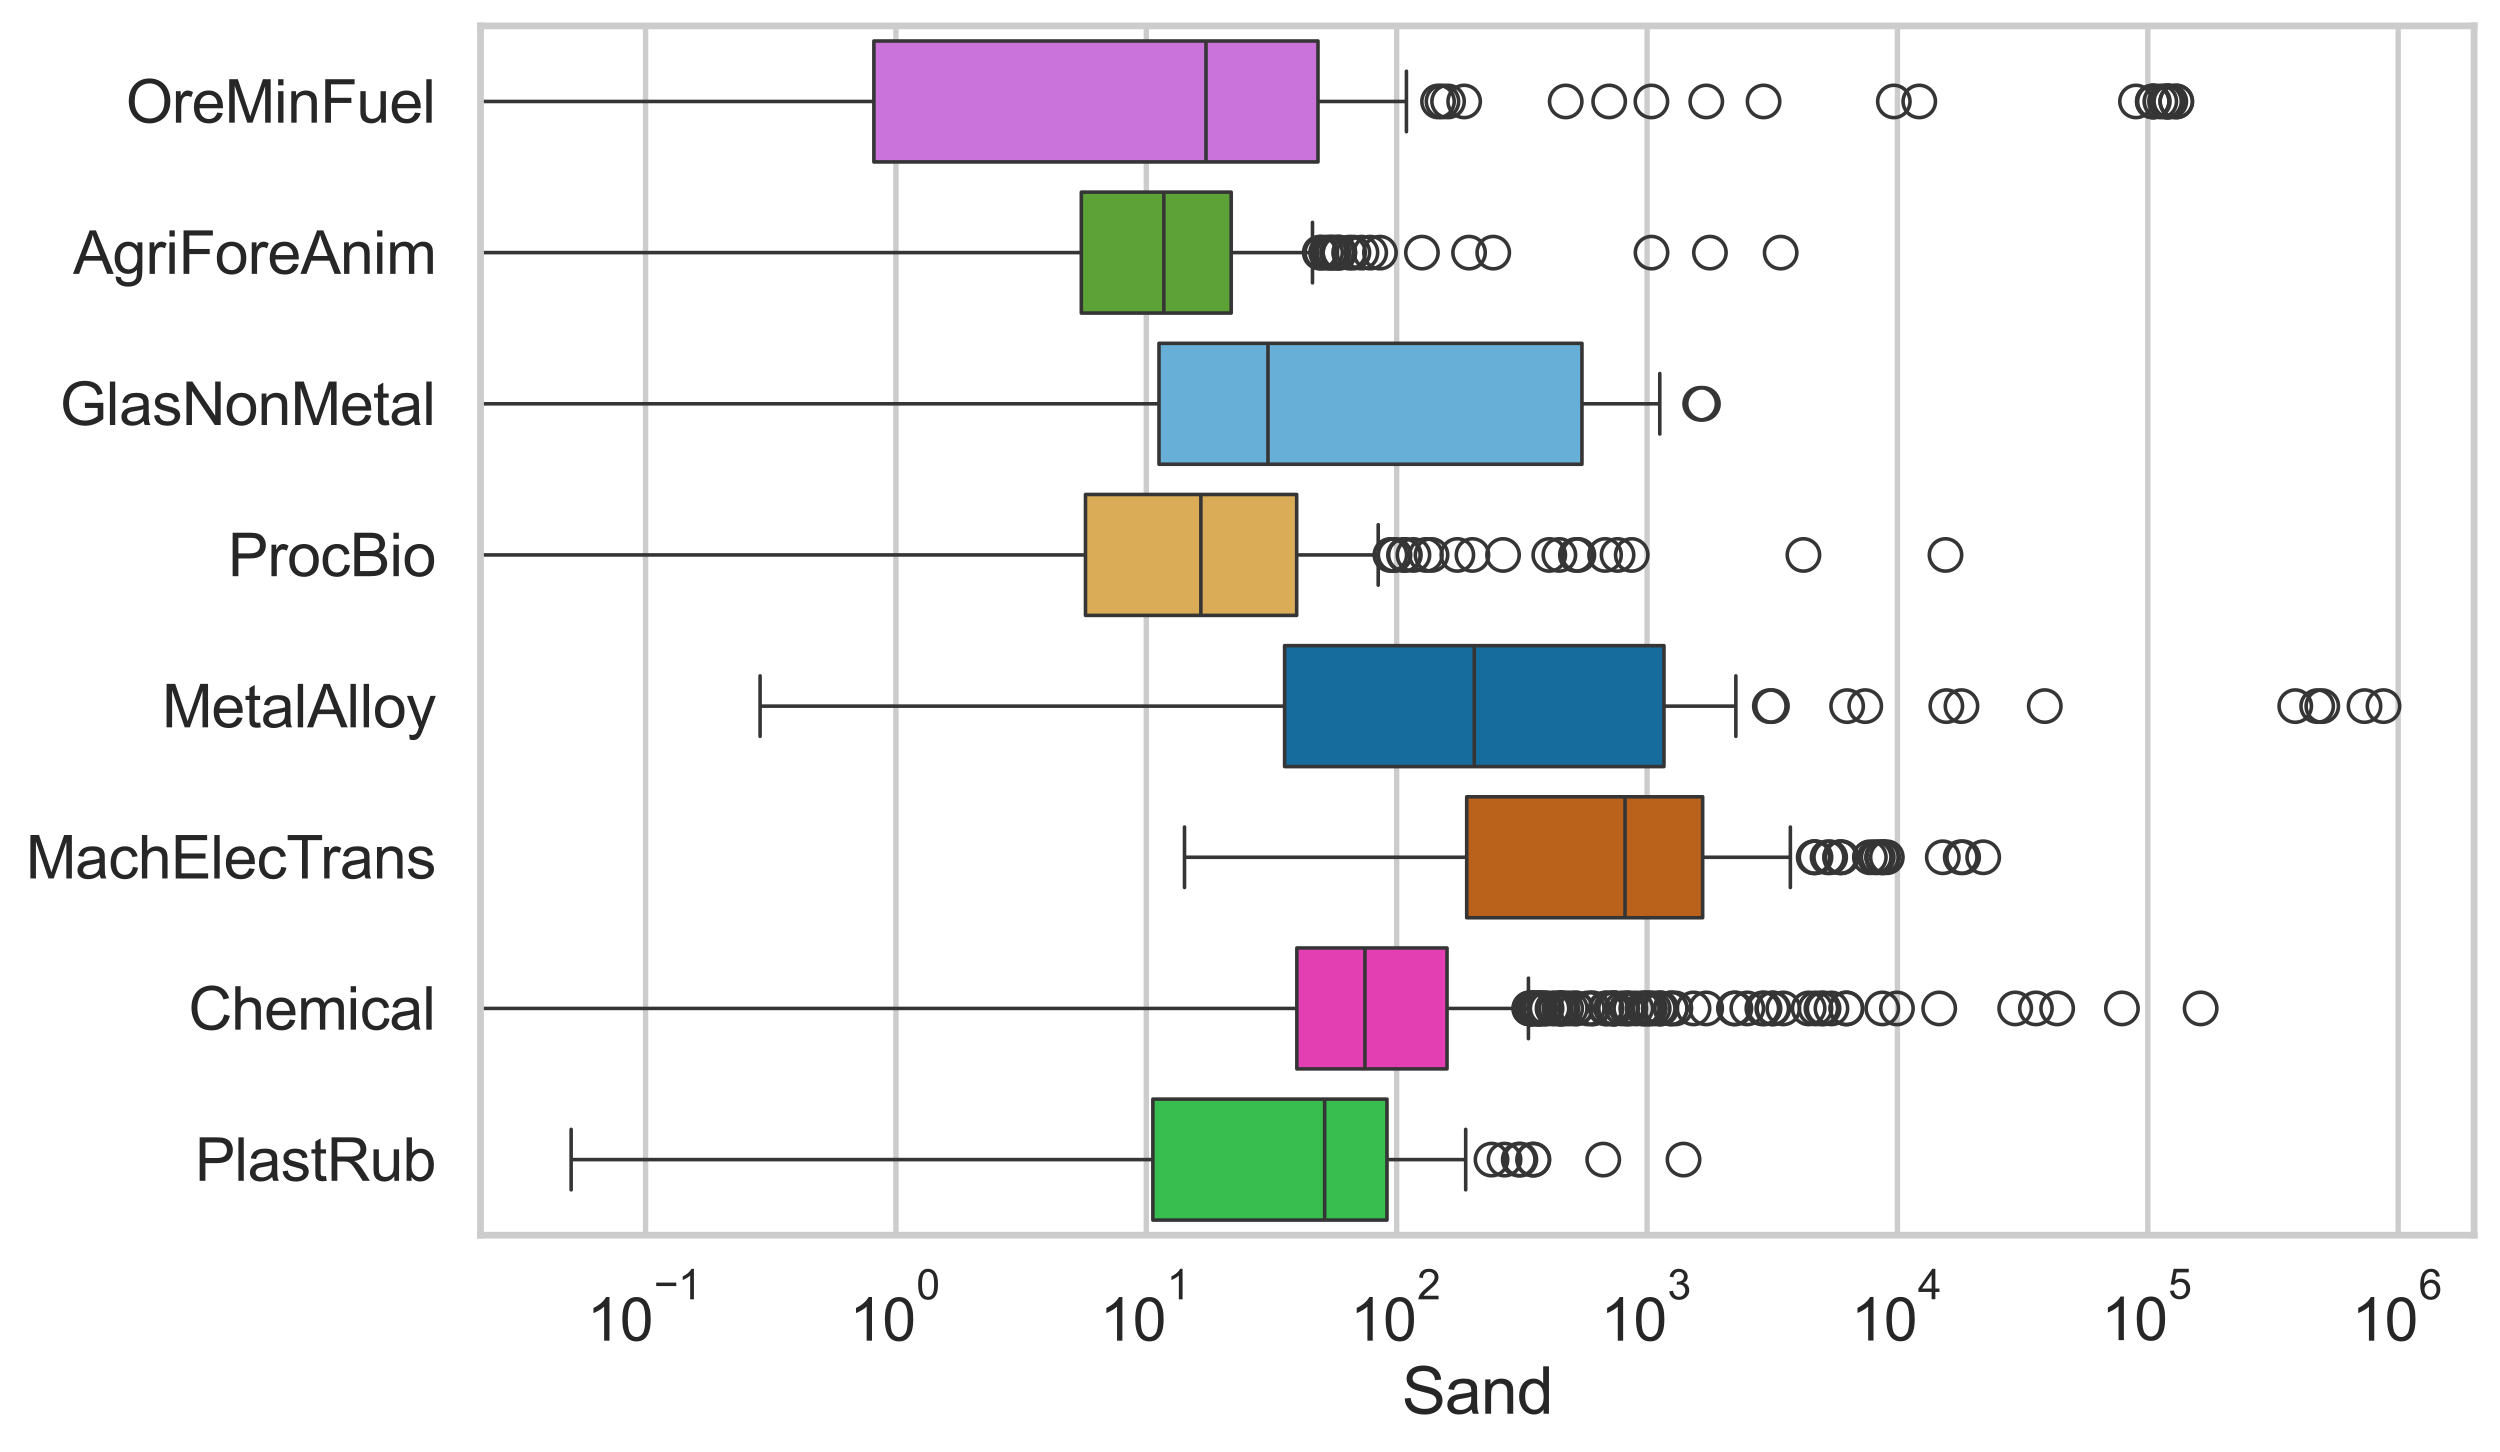 <?xml version="1.0" encoding="utf-8" standalone="no"?>
<!DOCTYPE svg PUBLIC "-//W3C//DTD SVG 1.1//EN"
  "http://www.w3.org/Graphics/SVG/1.1/DTD/svg11.dtd">
<svg xmlns:xlink="http://www.w3.org/1999/xlink" width="695.577pt" height="404.121pt" viewBox="0 0 695.577 404.121" xmlns="http://www.w3.org/2000/svg" version="1.1">
 <defs>
  <style type="text/css">*{stroke-linejoin: round; stroke-linecap: butt}</style>
 </defs>
 <g id="figure_1">
  <g id="patch_1">
   <path d="M 0 404.121 
L 695.577 404.121 
L 695.577 0 
L 0 0 
z
" style="fill: #ffffff"/>
  </g>
  <g id="axes_1">
   <g id="patch_2">
    <path d="M 133.697 343.665 
L 688.377 343.665 
L 688.377 7.2 
L 133.697 7.2 
z
" style="fill: #ffffff"/>
   </g>
   <g id="matplotlib.axis_1">
    <g id="xtick_1">
     <g id="line2d_1">
      <path d="M 179.613 343.665 
L 179.613 7.2 
" clip-path="url(#p3d307db843)" style="fill: none; stroke: #cccccc; stroke-width: 1.5; stroke-linecap: round"/>
     </g>
     <g id="text_1">
      <!-- $\mathdefault{10^{-1}}$ -->
      <g style="fill: #262626" transform="translate(163.278 373.18) scale(0.165 -0.165)">
       <defs>
        <path id="ArialMT-31" d="M 2384 0 
L 1822 0 
L 1822 3584 
Q 1619 3391 1289 3197 
Q 959 3003 697 2906 
L 697 3450 
Q 1169 3672 1522 3987 
Q 1875 4303 2022 4600 
L 2384 4600 
L 2384 0 
z
" transform="scale(0.016)"/>
        <path id="ArialMT-30" d="M 266 2259 
Q 266 3072 433 3567 
Q 600 4063 929 4331 
Q 1259 4600 1759 4600 
Q 2128 4600 2406 4451 
Q 2684 4303 2865 4023 
Q 3047 3744 3150 3342 
Q 3253 2941 3253 2259 
Q 3253 1453 3087 958 
Q 2922 463 2592 192 
Q 2263 -78 1759 -78 
Q 1097 -78 719 397 
Q 266 969 266 2259 
z
M 844 2259 
Q 844 1131 1108 757 
Q 1372 384 1759 384 
Q 2147 384 2411 759 
Q 2675 1134 2675 2259 
Q 2675 3391 2411 3762 
Q 2147 4134 1753 4134 
Q 1366 4134 1134 3806 
Q 844 3388 844 2259 
z
" transform="scale(0.016)"/>
        <path id="ArialMT-2212" d="M 3381 1997 
L 356 1997 
L 356 2522 
L 3381 2522 
L 3381 1997 
z
" transform="scale(0.016)"/>
       </defs>
       <use xlink:href="#ArialMT-31" transform="translate(0 0.994)"/>
       <use xlink:href="#ArialMT-30" transform="translate(55.615 0.994)"/>
       <use xlink:href="#ArialMT-2212" transform="translate(112.973 70.688) scale(0.7)"/>
       <use xlink:href="#ArialMT-31" transform="translate(153.852 70.688) scale(0.7)"/>
      </g>
     </g>
    </g>
    <g id="xtick_2">
     <g id="line2d_2">
      <path d="M 249.275 343.665 
L 249.275 7.2 
" clip-path="url(#p3d307db843)" style="fill: none; stroke: #cccccc; stroke-width: 1.5; stroke-linecap: round"/>
     </g>
     <g id="text_2">
      <!-- $\mathdefault{10^{0}}$ -->
      <g style="fill: #262626" transform="translate(236.323 373.18) scale(0.165 -0.165)">
       <use xlink:href="#ArialMT-31" transform="translate(0 0.994)"/>
       <use xlink:href="#ArialMT-30" transform="translate(55.615 0.994)"/>
       <use xlink:href="#ArialMT-30" transform="translate(112.973 70.688) scale(0.7)"/>
      </g>
     </g>
    </g>
    <g id="xtick_3">
     <g id="line2d_3">
      <path d="M 318.938 343.665 
L 318.938 7.2 
" clip-path="url(#p3d307db843)" style="fill: none; stroke: #cccccc; stroke-width: 1.5; stroke-linecap: round"/>
     </g>
     <g id="text_3">
      <!-- $\mathdefault{10^{1}}$ -->
      <g style="fill: #262626" transform="translate(305.985 373.18) scale(0.165 -0.165)">
       <use xlink:href="#ArialMT-31" transform="translate(0 0.994)"/>
       <use xlink:href="#ArialMT-30" transform="translate(55.615 0.994)"/>
       <use xlink:href="#ArialMT-31" transform="translate(112.973 70.688) scale(0.7)"/>
      </g>
     </g>
    </g>
    <g id="xtick_4">
     <g id="line2d_4">
      <path d="M 388.6 343.665 
L 388.6 7.2 
" clip-path="url(#p3d307db843)" style="fill: none; stroke: #cccccc; stroke-width: 1.5; stroke-linecap: round"/>
     </g>
     <g id="text_4">
      <!-- $\mathdefault{10^{2}}$ -->
      <g style="fill: #262626" transform="translate(375.648 373.18) scale(0.165 -0.165)">
       <defs>
        <path id="ArialMT-32" d="M 3222 541 
L 3222 0 
L 194 0 
Q 188 203 259 391 
Q 375 700 629 1000 
Q 884 1300 1366 1694 
Q 2113 2306 2375 2664 
Q 2638 3022 2638 3341 
Q 2638 3675 2398 3904 
Q 2159 4134 1775 4134 
Q 1369 4134 1125 3890 
Q 881 3647 878 3216 
L 300 3275 
Q 359 3922 746 4261 
Q 1134 4600 1788 4600 
Q 2447 4600 2831 4234 
Q 3216 3869 3216 3328 
Q 3216 3053 3103 2787 
Q 2991 2522 2730 2228 
Q 2469 1934 1863 1422 
Q 1356 997 1212 845 
Q 1069 694 975 541 
L 3222 541 
z
" transform="scale(0.016)"/>
       </defs>
       <use xlink:href="#ArialMT-31" transform="translate(0 0.994)"/>
       <use xlink:href="#ArialMT-30" transform="translate(55.615 0.994)"/>
       <use xlink:href="#ArialMT-32" transform="translate(112.973 70.688) scale(0.7)"/>
      </g>
     </g>
    </g>
    <g id="xtick_5">
     <g id="line2d_5">
      <path d="M 458.263 343.665 
L 458.263 7.2 
" clip-path="url(#p3d307db843)" style="fill: none; stroke: #cccccc; stroke-width: 1.5; stroke-linecap: round"/>
     </g>
     <g id="text_5">
      <!-- $\mathdefault{10^{3}}$ -->
      <g style="fill: #262626" transform="translate(445.31 373.18) scale(0.165 -0.165)">
       <defs>
        <path id="ArialMT-33" d="M 269 1209 
L 831 1284 
Q 928 806 1161 595 
Q 1394 384 1728 384 
Q 2125 384 2398 659 
Q 2672 934 2672 1341 
Q 2672 1728 2419 1979 
Q 2166 2231 1775 2231 
Q 1616 2231 1378 2169 
L 1441 2663 
Q 1497 2656 1531 2656 
Q 1891 2656 2178 2843 
Q 2466 3031 2466 3422 
Q 2466 3731 2256 3934 
Q 2047 4138 1716 4138 
Q 1388 4138 1169 3931 
Q 950 3725 888 3313 
L 325 3413 
Q 428 3978 793 4289 
Q 1159 4600 1703 4600 
Q 2078 4600 2393 4439 
Q 2709 4278 2876 4000 
Q 3044 3722 3044 3409 
Q 3044 3113 2884 2869 
Q 2725 2625 2413 2481 
Q 2819 2388 3044 2092 
Q 3269 1797 3269 1353 
Q 3269 753 2831 336 
Q 2394 -81 1725 -81 
Q 1122 -81 723 278 
Q 325 638 269 1209 
z
" transform="scale(0.016)"/>
       </defs>
       <use xlink:href="#ArialMT-31" transform="translate(0 0.994)"/>
       <use xlink:href="#ArialMT-30" transform="translate(55.615 0.994)"/>
       <use xlink:href="#ArialMT-33" transform="translate(112.973 70.688) scale(0.7)"/>
      </g>
     </g>
    </g>
    <g id="xtick_6">
     <g id="line2d_6">
      <path d="M 527.925 343.665 
L 527.925 7.2 
" clip-path="url(#p3d307db843)" style="fill: none; stroke: #cccccc; stroke-width: 1.5; stroke-linecap: round"/>
     </g>
     <g id="text_6">
      <!-- $\mathdefault{10^{4}}$ -->
      <g style="fill: #262626" transform="translate(514.972 373.015) scale(0.165 -0.165)">
       <defs>
        <path id="ArialMT-34" d="M 2069 0 
L 2069 1097 
L 81 1097 
L 81 1613 
L 2172 4581 
L 2631 4581 
L 2631 1613 
L 3250 1613 
L 3250 1097 
L 2631 1097 
L 2631 0 
L 2069 0 
z
M 2069 1613 
L 2069 3678 
L 634 1613 
L 2069 1613 
z
" transform="scale(0.016)"/>
       </defs>
       <use xlink:href="#ArialMT-31" transform="translate(0 0.202)"/>
       <use xlink:href="#ArialMT-30" transform="translate(55.615 0.202)"/>
       <use xlink:href="#ArialMT-34" transform="translate(112.973 69.895) scale(0.7)"/>
      </g>
     </g>
    </g>
    <g id="xtick_7">
     <g id="line2d_7">
      <path d="M 597.587 343.665 
L 597.587 7.2 
" clip-path="url(#p3d307db843)" style="fill: none; stroke: #cccccc; stroke-width: 1.5; stroke-linecap: round"/>
     </g>
     <g id="text_7">
      <!-- $\mathdefault{10^{5}}$ -->
      <g style="fill: #262626" transform="translate(584.635 373.015) scale(0.165 -0.165)">
       <defs>
        <path id="ArialMT-35" d="M 266 1200 
L 856 1250 
Q 922 819 1161 601 
Q 1400 384 1738 384 
Q 2144 384 2425 690 
Q 2706 997 2706 1503 
Q 2706 1984 2436 2262 
Q 2166 2541 1728 2541 
Q 1456 2541 1237 2417 
Q 1019 2294 894 2097 
L 366 2166 
L 809 4519 
L 3088 4519 
L 3088 3981 
L 1259 3981 
L 1013 2750 
Q 1425 3038 1878 3038 
Q 2478 3038 2890 2622 
Q 3303 2206 3303 1553 
Q 3303 931 2941 478 
Q 2500 -78 1738 -78 
Q 1113 -78 717 272 
Q 322 622 266 1200 
z
" transform="scale(0.016)"/>
       </defs>
       <use xlink:href="#ArialMT-31" transform="translate(0 0.88)"/>
       <use xlink:href="#ArialMT-30" transform="translate(55.615 0.88)"/>
       <use xlink:href="#ArialMT-35" transform="translate(112.973 70.573) scale(0.7)"/>
      </g>
     </g>
    </g>
    <g id="xtick_8">
     <g id="line2d_8">
      <path d="M 667.25 343.665 
L 667.25 7.2 
" clip-path="url(#p3d307db843)" style="fill: none; stroke: #cccccc; stroke-width: 1.5; stroke-linecap: round"/>
     </g>
     <g id="text_8">
      <!-- $\mathdefault{10^{6}}$ -->
      <g style="fill: #262626" transform="translate(654.297 373.18) scale(0.165 -0.165)">
       <defs>
        <path id="ArialMT-36" d="M 3184 3459 
L 2625 3416 
Q 2550 3747 2413 3897 
Q 2184 4138 1850 4138 
Q 1581 4138 1378 3988 
Q 1113 3794 959 3422 
Q 806 3050 800 2363 
Q 1003 2672 1297 2822 
Q 1591 2972 1913 2972 
Q 2475 2972 2870 2558 
Q 3266 2144 3266 1488 
Q 3266 1056 3080 686 
Q 2894 316 2569 119 
Q 2244 -78 1831 -78 
Q 1128 -78 684 439 
Q 241 956 241 2144 
Q 241 3472 731 4075 
Q 1159 4600 1884 4600 
Q 2425 4600 2770 4297 
Q 3116 3994 3184 3459 
z
M 888 1484 
Q 888 1194 1011 928 
Q 1134 663 1356 523 
Q 1578 384 1822 384 
Q 2178 384 2434 671 
Q 2691 959 2691 1453 
Q 2691 1928 2437 2201 
Q 2184 2475 1800 2475 
Q 1419 2475 1153 2201 
Q 888 1928 888 1484 
z
" transform="scale(0.016)"/>
       </defs>
       <use xlink:href="#ArialMT-31" transform="translate(0 0.994)"/>
       <use xlink:href="#ArialMT-30" transform="translate(55.615 0.994)"/>
       <use xlink:href="#ArialMT-36" transform="translate(112.973 70.688) scale(0.7)"/>
      </g>
     </g>
    </g>
    <g id="xtick_9"/>
    <g id="xtick_10"/>
    <g id="xtick_11"/>
    <g id="xtick_12"/>
    <g id="xtick_13"/>
    <g id="xtick_14"/>
    <g id="xtick_15"/>
    <g id="xtick_16"/>
    <g id="xtick_17"/>
    <g id="xtick_18"/>
    <g id="xtick_19"/>
    <g id="xtick_20"/>
    <g id="xtick_21"/>
    <g id="xtick_22"/>
    <g id="xtick_23"/>
    <g id="xtick_24"/>
    <g id="xtick_25"/>
    <g id="xtick_26"/>
    <g id="xtick_27"/>
    <g id="xtick_28"/>
    <g id="xtick_29"/>
    <g id="xtick_30"/>
    <g id="xtick_31"/>
    <g id="xtick_32"/>
    <g id="xtick_33"/>
    <g id="xtick_34"/>
    <g id="xtick_35"/>
    <g id="xtick_36"/>
    <g id="xtick_37"/>
    <g id="xtick_38"/>
    <g id="xtick_39"/>
    <g id="xtick_40"/>
    <g id="xtick_41"/>
    <g id="xtick_42"/>
    <g id="xtick_43"/>
    <g id="xtick_44"/>
    <g id="xtick_45"/>
    <g id="xtick_46"/>
    <g id="xtick_47"/>
    <g id="xtick_48"/>
    <g id="xtick_49"/>
    <g id="xtick_50"/>
    <g id="xtick_51"/>
    <g id="xtick_52"/>
    <g id="xtick_53"/>
    <g id="xtick_54"/>
    <g id="xtick_55"/>
    <g id="xtick_56"/>
    <g id="xtick_57"/>
    <g id="xtick_58"/>
    <g id="xtick_59"/>
    <g id="xtick_60"/>
    <g id="xtick_61"/>
    <g id="xtick_62"/>
    <g id="xtick_63"/>
    <g id="xtick_64"/>
    <g id="xtick_65"/>
    <g id="xtick_66"/>
    <g id="xtick_67"/>
    <g id="xtick_68"/>
    <g id="xtick_69"/>
    <g id="xtick_70"/>
    <g id="xtick_71"/>
    <g id="xtick_72"/>
    <g id="text_9">
     <!-- Sand -->
     <g style="fill: #262626" transform="translate(390.019 393.344) scale(0.18 -0.18)">
      <defs>
       <path id="ArialMT-53" d="M 288 1472 
L 859 1522 
Q 900 1178 1048 958 
Q 1197 738 1509 602 
Q 1822 466 2213 466 
Q 2559 466 2825 569 
Q 3091 672 3220 851 
Q 3350 1031 3350 1244 
Q 3350 1459 3225 1620 
Q 3100 1781 2813 1891 
Q 2628 1963 1997 2114 
Q 1366 2266 1113 2400 
Q 784 2572 623 2826 
Q 463 3081 463 3397 
Q 463 3744 659 4045 
Q 856 4347 1234 4503 
Q 1613 4659 2075 4659 
Q 2584 4659 2973 4495 
Q 3363 4331 3572 4012 
Q 3781 3694 3797 3291 
L 3216 3247 
Q 3169 3681 2898 3903 
Q 2628 4125 2100 4125 
Q 1550 4125 1298 3923 
Q 1047 3722 1047 3438 
Q 1047 3191 1225 3031 
Q 1400 2872 2139 2705 
Q 2878 2538 3153 2413 
Q 3553 2228 3743 1945 
Q 3934 1663 3934 1294 
Q 3934 928 3725 604 
Q 3516 281 3123 101 
Q 2731 -78 2241 -78 
Q 1619 -78 1198 103 
Q 778 284 539 648 
Q 300 1013 288 1472 
z
" transform="scale(0.016)"/>
       <path id="ArialMT-61" d="M 2588 409 
Q 2275 144 1986 34 
Q 1697 -75 1366 -75 
Q 819 -75 525 192 
Q 231 459 231 875 
Q 231 1119 342 1320 
Q 453 1522 633 1644 
Q 813 1766 1038 1828 
Q 1203 1872 1538 1913 
Q 2219 1994 2541 2106 
Q 2544 2222 2544 2253 
Q 2544 2597 2384 2738 
Q 2169 2928 1744 2928 
Q 1347 2928 1158 2789 
Q 969 2650 878 2297 
L 328 2372 
Q 403 2725 575 2942 
Q 747 3159 1072 3276 
Q 1397 3394 1825 3394 
Q 2250 3394 2515 3294 
Q 2781 3194 2906 3042 
Q 3031 2891 3081 2659 
Q 3109 2516 3109 2141 
L 3109 1391 
Q 3109 606 3145 398 
Q 3181 191 3288 0 
L 2700 0 
Q 2613 175 2588 409 
z
M 2541 1666 
Q 2234 1541 1622 1453 
Q 1275 1403 1131 1340 
Q 988 1278 909 1158 
Q 831 1038 831 891 
Q 831 666 1001 516 
Q 1172 366 1500 366 
Q 1825 366 2078 508 
Q 2331 650 2450 897 
Q 2541 1088 2541 1459 
L 2541 1666 
z
" transform="scale(0.016)"/>
       <path id="ArialMT-6e" d="M 422 0 
L 422 3319 
L 928 3319 
L 928 2847 
Q 1294 3394 1984 3394 
Q 2284 3394 2536 3286 
Q 2788 3178 2913 3003 
Q 3038 2828 3088 2588 
Q 3119 2431 3119 2041 
L 3119 0 
L 2556 0 
L 2556 2019 
Q 2556 2363 2490 2533 
Q 2425 2703 2258 2804 
Q 2091 2906 1866 2906 
Q 1506 2906 1245 2678 
Q 984 2450 984 1813 
L 984 0 
L 422 0 
z
" transform="scale(0.016)"/>
       <path id="ArialMT-64" d="M 2575 0 
L 2575 419 
Q 2259 -75 1647 -75 
Q 1250 -75 917 144 
Q 584 363 401 755 
Q 219 1147 219 1656 
Q 219 2153 384 2558 
Q 550 2963 881 3178 
Q 1213 3394 1622 3394 
Q 1922 3394 2156 3267 
Q 2391 3141 2538 2938 
L 2538 4581 
L 3097 4581 
L 3097 0 
L 2575 0 
z
M 797 1656 
Q 797 1019 1065 703 
Q 1334 388 1700 388 
Q 2069 388 2326 689 
Q 2584 991 2584 1609 
Q 2584 2291 2321 2609 
Q 2059 2928 1675 2928 
Q 1300 2928 1048 2622 
Q 797 2316 797 1656 
z
" transform="scale(0.016)"/>
      </defs>
      <use xlink:href="#ArialMT-53"/>
      <use xlink:href="#ArialMT-61" transform="translate(66.699 0)"/>
      <use xlink:href="#ArialMT-6e" transform="translate(122.314 0)"/>
      <use xlink:href="#ArialMT-64" transform="translate(177.93 0)"/>
     </g>
    </g>
   </g>
   <g id="matplotlib.axis_2">
    <g id="ytick_1">
     <g id="text_10">
      <!-- OreMinFuel -->
      <g style="fill: #262626" transform="translate(35.013 34.134) scale(0.165 -0.165)">
       <defs>
        <path id="ArialMT-4f" d="M 309 2231 
Q 309 3372 921 4017 
Q 1534 4663 2503 4663 
Q 3138 4663 3647 4359 
Q 4156 4056 4423 3514 
Q 4691 2972 4691 2284 
Q 4691 1588 4409 1038 
Q 4128 488 3612 205 
Q 3097 -78 2500 -78 
Q 1853 -78 1343 234 
Q 834 547 571 1087 
Q 309 1628 309 2231 
z
M 934 2222 
Q 934 1394 1379 917 
Q 1825 441 2497 441 
Q 3181 441 3623 922 
Q 4066 1403 4066 2288 
Q 4066 2847 3877 3264 
Q 3688 3681 3323 3911 
Q 2959 4141 2506 4141 
Q 1863 4141 1398 3698 
Q 934 3256 934 2222 
z
" transform="scale(0.016)"/>
        <path id="ArialMT-72" d="M 416 0 
L 416 3319 
L 922 3319 
L 922 2816 
Q 1116 3169 1280 3281 
Q 1444 3394 1641 3394 
Q 1925 3394 2219 3213 
L 2025 2691 
Q 1819 2813 1613 2813 
Q 1428 2813 1281 2702 
Q 1134 2591 1072 2394 
Q 978 2094 978 1738 
L 978 0 
L 416 0 
z
" transform="scale(0.016)"/>
        <path id="ArialMT-65" d="M 2694 1069 
L 3275 997 
Q 3138 488 2766 206 
Q 2394 -75 1816 -75 
Q 1088 -75 661 373 
Q 234 822 234 1631 
Q 234 2469 665 2931 
Q 1097 3394 1784 3394 
Q 2450 3394 2872 2941 
Q 3294 2488 3294 1666 
Q 3294 1616 3291 1516 
L 816 1516 
Q 847 969 1125 678 
Q 1403 388 1819 388 
Q 2128 388 2347 550 
Q 2566 713 2694 1069 
z
M 847 1978 
L 2700 1978 
Q 2663 2397 2488 2606 
Q 2219 2931 1791 2931 
Q 1403 2931 1139 2672 
Q 875 2413 847 1978 
z
" transform="scale(0.016)"/>
        <path id="ArialMT-4d" d="M 475 0 
L 475 4581 
L 1388 4581 
L 2472 1338 
Q 2622 884 2691 659 
Q 2769 909 2934 1394 
L 4031 4581 
L 4847 4581 
L 4847 0 
L 4263 0 
L 4263 3834 
L 2931 0 
L 2384 0 
L 1059 3900 
L 1059 0 
L 475 0 
z
" transform="scale(0.016)"/>
        <path id="ArialMT-69" d="M 425 3934 
L 425 4581 
L 988 4581 
L 988 3934 
L 425 3934 
z
M 425 0 
L 425 3319 
L 988 3319 
L 988 0 
L 425 0 
z
" transform="scale(0.016)"/>
        <path id="ArialMT-46" d="M 525 0 
L 525 4581 
L 3616 4581 
L 3616 4041 
L 1131 4041 
L 1131 2622 
L 3281 2622 
L 3281 2081 
L 1131 2081 
L 1131 0 
L 525 0 
z
" transform="scale(0.016)"/>
        <path id="ArialMT-75" d="M 2597 0 
L 2597 488 
Q 2209 -75 1544 -75 
Q 1250 -75 995 37 
Q 741 150 617 320 
Q 494 491 444 738 
Q 409 903 409 1263 
L 409 3319 
L 972 3319 
L 972 1478 
Q 972 1038 1006 884 
Q 1059 663 1231 536 
Q 1403 409 1656 409 
Q 1909 409 2131 539 
Q 2353 669 2445 892 
Q 2538 1116 2538 1541 
L 2538 3319 
L 3100 3319 
L 3100 0 
L 2597 0 
z
" transform="scale(0.016)"/>
        <path id="ArialMT-6c" d="M 409 0 
L 409 4581 
L 972 4581 
L 972 0 
L 409 0 
z
" transform="scale(0.016)"/>
       </defs>
       <use xlink:href="#ArialMT-4f"/>
       <use xlink:href="#ArialMT-72" transform="translate(77.783 0)"/>
       <use xlink:href="#ArialMT-65" transform="translate(111.084 0)"/>
       <use xlink:href="#ArialMT-4d" transform="translate(166.699 0)"/>
       <use xlink:href="#ArialMT-69" transform="translate(250 0)"/>
       <use xlink:href="#ArialMT-6e" transform="translate(272.217 0)"/>
       <use xlink:href="#ArialMT-46" transform="translate(327.832 0)"/>
       <use xlink:href="#ArialMT-75" transform="translate(388.916 0)"/>
       <use xlink:href="#ArialMT-65" transform="translate(444.531 0)"/>
       <use xlink:href="#ArialMT-6c" transform="translate(500.146 0)"/>
      </g>
     </g>
    </g>
    <g id="ytick_2">
     <g id="text_11">
      <!-- AgriForeAnim -->
      <g style="fill: #262626" transform="translate(20.341 76.192) scale(0.165 -0.165)">
       <defs>
        <path id="ArialMT-41" d="M -9 0 
L 1750 4581 
L 2403 4581 
L 4278 0 
L 3588 0 
L 3053 1388 
L 1138 1388 
L 634 0 
L -9 0 
z
M 1313 1881 
L 2866 1881 
L 2388 3150 
Q 2169 3728 2063 4100 
Q 1975 3659 1816 3225 
L 1313 1881 
z
" transform="scale(0.016)"/>
        <path id="ArialMT-67" d="M 319 -275 
L 866 -356 
Q 900 -609 1056 -725 
Q 1266 -881 1628 -881 
Q 2019 -881 2231 -725 
Q 2444 -569 2519 -288 
Q 2563 -116 2559 434 
Q 2191 0 1641 0 
Q 956 0 581 494 
Q 206 988 206 1678 
Q 206 2153 378 2554 
Q 550 2956 876 3175 
Q 1203 3394 1644 3394 
Q 2231 3394 2613 2919 
L 2613 3319 
L 3131 3319 
L 3131 450 
Q 3131 -325 2973 -648 
Q 2816 -972 2473 -1159 
Q 2131 -1347 1631 -1347 
Q 1038 -1347 672 -1080 
Q 306 -813 319 -275 
z
M 784 1719 
Q 784 1066 1043 766 
Q 1303 466 1694 466 
Q 2081 466 2343 764 
Q 2606 1063 2606 1700 
Q 2606 2309 2336 2618 
Q 2066 2928 1684 2928 
Q 1309 2928 1046 2623 
Q 784 2319 784 1719 
z
" transform="scale(0.016)"/>
        <path id="ArialMT-6f" d="M 213 1659 
Q 213 2581 725 3025 
Q 1153 3394 1769 3394 
Q 2453 3394 2887 2945 
Q 3322 2497 3322 1706 
Q 3322 1066 3130 698 
Q 2938 331 2570 128 
Q 2203 -75 1769 -75 
Q 1072 -75 642 372 
Q 213 819 213 1659 
z
M 791 1659 
Q 791 1022 1069 705 
Q 1347 388 1769 388 
Q 2188 388 2466 706 
Q 2744 1025 2744 1678 
Q 2744 2294 2464 2611 
Q 2184 2928 1769 2928 
Q 1347 2928 1069 2612 
Q 791 2297 791 1659 
z
" transform="scale(0.016)"/>
        <path id="ArialMT-6d" d="M 422 0 
L 422 3319 
L 925 3319 
L 925 2853 
Q 1081 3097 1340 3245 
Q 1600 3394 1931 3394 
Q 2300 3394 2536 3241 
Q 2772 3088 2869 2813 
Q 3263 3394 3894 3394 
Q 4388 3394 4653 3120 
Q 4919 2847 4919 2278 
L 4919 0 
L 4359 0 
L 4359 2091 
Q 4359 2428 4304 2576 
Q 4250 2725 4106 2815 
Q 3963 2906 3769 2906 
Q 3419 2906 3187 2673 
Q 2956 2441 2956 1928 
L 2956 0 
L 2394 0 
L 2394 2156 
Q 2394 2531 2256 2718 
Q 2119 2906 1806 2906 
Q 1569 2906 1367 2781 
Q 1166 2656 1075 2415 
Q 984 2175 984 1722 
L 984 0 
L 422 0 
z
" transform="scale(0.016)"/>
       </defs>
       <use xlink:href="#ArialMT-41"/>
       <use xlink:href="#ArialMT-67" transform="translate(66.699 0)"/>
       <use xlink:href="#ArialMT-72" transform="translate(122.314 0)"/>
       <use xlink:href="#ArialMT-69" transform="translate(155.615 0)"/>
       <use xlink:href="#ArialMT-46" transform="translate(177.832 0)"/>
       <use xlink:href="#ArialMT-6f" transform="translate(238.916 0)"/>
       <use xlink:href="#ArialMT-72" transform="translate(294.531 0)"/>
       <use xlink:href="#ArialMT-65" transform="translate(327.832 0)"/>
       <use xlink:href="#ArialMT-41" transform="translate(383.447 0)"/>
       <use xlink:href="#ArialMT-6e" transform="translate(450.146 0)"/>
       <use xlink:href="#ArialMT-69" transform="translate(505.762 0)"/>
       <use xlink:href="#ArialMT-6d" transform="translate(527.979 0)"/>
      </g>
     </g>
    </g>
    <g id="ytick_3">
     <g id="text_12">
      <!-- GlasNonMetal -->
      <g style="fill: #262626" transform="translate(16.659 118.25) scale(0.165 -0.165)">
       <defs>
        <path id="ArialMT-47" d="M 2638 1797 
L 2638 2334 
L 4578 2338 
L 4578 638 
Q 4131 281 3656 101 
Q 3181 -78 2681 -78 
Q 2006 -78 1454 211 
Q 903 500 622 1047 
Q 341 1594 341 2269 
Q 341 2938 620 3517 
Q 900 4097 1425 4378 
Q 1950 4659 2634 4659 
Q 3131 4659 3532 4498 
Q 3934 4338 4162 4050 
Q 4391 3763 4509 3300 
L 3963 3150 
Q 3859 3500 3706 3700 
Q 3553 3900 3268 4020 
Q 2984 4141 2638 4141 
Q 2222 4141 1919 4014 
Q 1616 3888 1430 3681 
Q 1244 3475 1141 3228 
Q 966 2803 966 2306 
Q 966 1694 1177 1281 
Q 1388 869 1791 669 
Q 2194 469 2647 469 
Q 3041 469 3416 620 
Q 3791 772 3984 944 
L 3984 1797 
L 2638 1797 
z
" transform="scale(0.016)"/>
        <path id="ArialMT-73" d="M 197 991 
L 753 1078 
Q 800 744 1014 566 
Q 1228 388 1613 388 
Q 2000 388 2187 545 
Q 2375 703 2375 916 
Q 2375 1106 2209 1216 
Q 2094 1291 1634 1406 
Q 1016 1563 777 1677 
Q 538 1791 414 1992 
Q 291 2194 291 2438 
Q 291 2659 392 2848 
Q 494 3038 669 3163 
Q 800 3259 1026 3326 
Q 1253 3394 1513 3394 
Q 1903 3394 2198 3281 
Q 2494 3169 2634 2976 
Q 2775 2784 2828 2463 
L 2278 2388 
Q 2241 2644 2061 2787 
Q 1881 2931 1553 2931 
Q 1166 2931 1000 2803 
Q 834 2675 834 2503 
Q 834 2394 903 2306 
Q 972 2216 1119 2156 
Q 1203 2125 1616 2013 
Q 2213 1853 2448 1751 
Q 2684 1650 2818 1456 
Q 2953 1263 2953 975 
Q 2953 694 2789 445 
Q 2625 197 2315 61 
Q 2006 -75 1616 -75 
Q 969 -75 630 194 
Q 291 463 197 991 
z
" transform="scale(0.016)"/>
        <path id="ArialMT-4e" d="M 488 0 
L 488 4581 
L 1109 4581 
L 3516 984 
L 3516 4581 
L 4097 4581 
L 4097 0 
L 3475 0 
L 1069 3600 
L 1069 0 
L 488 0 
z
" transform="scale(0.016)"/>
        <path id="ArialMT-74" d="M 1650 503 
L 1731 6 
Q 1494 -44 1306 -44 
Q 1000 -44 831 53 
Q 663 150 594 308 
Q 525 466 525 972 
L 525 2881 
L 113 2881 
L 113 3319 
L 525 3319 
L 525 4141 
L 1084 4478 
L 1084 3319 
L 1650 3319 
L 1650 2881 
L 1084 2881 
L 1084 941 
Q 1084 700 1114 631 
Q 1144 563 1211 522 
Q 1278 481 1403 481 
Q 1497 481 1650 503 
z
" transform="scale(0.016)"/>
       </defs>
       <use xlink:href="#ArialMT-47"/>
       <use xlink:href="#ArialMT-6c" transform="translate(77.783 0)"/>
       <use xlink:href="#ArialMT-61" transform="translate(100 0)"/>
       <use xlink:href="#ArialMT-73" transform="translate(155.615 0)"/>
       <use xlink:href="#ArialMT-4e" transform="translate(205.615 0)"/>
       <use xlink:href="#ArialMT-6f" transform="translate(277.832 0)"/>
       <use xlink:href="#ArialMT-6e" transform="translate(333.447 0)"/>
       <use xlink:href="#ArialMT-4d" transform="translate(389.062 0)"/>
       <use xlink:href="#ArialMT-65" transform="translate(472.363 0)"/>
       <use xlink:href="#ArialMT-74" transform="translate(527.979 0)"/>
       <use xlink:href="#ArialMT-61" transform="translate(555.762 0)"/>
       <use xlink:href="#ArialMT-6c" transform="translate(611.377 0)"/>
      </g>
     </g>
    </g>
    <g id="ytick_4">
     <g id="text_13">
      <!-- ProcBio -->
      <g style="fill: #262626" transform="translate(63.424 160.308) scale(0.165 -0.165)">
       <defs>
        <path id="ArialMT-50" d="M 494 0 
L 494 4581 
L 2222 4581 
Q 2678 4581 2919 4538 
Q 3256 4481 3484 4323 
Q 3713 4166 3852 3881 
Q 3991 3597 3991 3256 
Q 3991 2672 3619 2267 
Q 3247 1863 2275 1863 
L 1100 1863 
L 1100 0 
L 494 0 
z
M 1100 2403 
L 2284 2403 
Q 2872 2403 3119 2622 
Q 3366 2841 3366 3238 
Q 3366 3525 3220 3729 
Q 3075 3934 2838 4000 
Q 2684 4041 2272 4041 
L 1100 4041 
L 1100 2403 
z
" transform="scale(0.016)"/>
        <path id="ArialMT-63" d="M 2588 1216 
L 3141 1144 
Q 3050 572 2676 248 
Q 2303 -75 1759 -75 
Q 1078 -75 664 370 
Q 250 816 250 1647 
Q 250 2184 428 2587 
Q 606 2991 970 3192 
Q 1334 3394 1763 3394 
Q 2303 3394 2647 3120 
Q 2991 2847 3088 2344 
L 2541 2259 
Q 2463 2594 2264 2762 
Q 2066 2931 1784 2931 
Q 1359 2931 1093 2626 
Q 828 2322 828 1663 
Q 828 994 1084 691 
Q 1341 388 1753 388 
Q 2084 388 2306 591 
Q 2528 794 2588 1216 
z
" transform="scale(0.016)"/>
        <path id="ArialMT-42" d="M 469 0 
L 469 4581 
L 2188 4581 
Q 2713 4581 3030 4442 
Q 3347 4303 3526 4014 
Q 3706 3725 3706 3409 
Q 3706 3116 3547 2856 
Q 3388 2597 3066 2438 
Q 3481 2316 3704 2022 
Q 3928 1728 3928 1328 
Q 3928 1006 3792 729 
Q 3656 453 3456 303 
Q 3256 153 2954 76 
Q 2653 0 2216 0 
L 469 0 
z
M 1075 2656 
L 2066 2656 
Q 2469 2656 2644 2709 
Q 2875 2778 2992 2937 
Q 3109 3097 3109 3338 
Q 3109 3566 3000 3739 
Q 2891 3913 2687 3977 
Q 2484 4041 1991 4041 
L 1075 4041 
L 1075 2656 
z
M 1075 541 
L 2216 541 
Q 2509 541 2628 563 
Q 2838 600 2978 687 
Q 3119 775 3209 942 
Q 3300 1109 3300 1328 
Q 3300 1584 3169 1773 
Q 3038 1963 2805 2039 
Q 2572 2116 2134 2116 
L 1075 2116 
L 1075 541 
z
" transform="scale(0.016)"/>
       </defs>
       <use xlink:href="#ArialMT-50"/>
       <use xlink:href="#ArialMT-72" transform="translate(66.699 0)"/>
       <use xlink:href="#ArialMT-6f" transform="translate(100 0)"/>
       <use xlink:href="#ArialMT-63" transform="translate(155.615 0)"/>
       <use xlink:href="#ArialMT-42" transform="translate(205.615 0)"/>
       <use xlink:href="#ArialMT-69" transform="translate(272.314 0)"/>
       <use xlink:href="#ArialMT-6f" transform="translate(294.531 0)"/>
      </g>
     </g>
    </g>
    <g id="ytick_5">
     <g id="text_14">
      <!-- MetalAlloy -->
      <g style="fill: #262626" transform="translate(45.088 202.366) scale(0.165 -0.165)">
       <defs>
        <path id="ArialMT-79" d="M 397 -1278 
L 334 -750 
Q 519 -800 656 -800 
Q 844 -800 956 -737 
Q 1069 -675 1141 -563 
Q 1194 -478 1313 -144 
Q 1328 -97 1363 -6 
L 103 3319 
L 709 3319 
L 1400 1397 
Q 1534 1031 1641 628 
Q 1738 1016 1872 1384 
L 2581 3319 
L 3144 3319 
L 1881 -56 
Q 1678 -603 1566 -809 
Q 1416 -1088 1222 -1217 
Q 1028 -1347 759 -1347 
Q 597 -1347 397 -1278 
z
" transform="scale(0.016)"/>
       </defs>
       <use xlink:href="#ArialMT-4d"/>
       <use xlink:href="#ArialMT-65" transform="translate(83.301 0)"/>
       <use xlink:href="#ArialMT-74" transform="translate(138.916 0)"/>
       <use xlink:href="#ArialMT-61" transform="translate(166.699 0)"/>
       <use xlink:href="#ArialMT-6c" transform="translate(222.314 0)"/>
       <use xlink:href="#ArialMT-41" transform="translate(244.531 0)"/>
       <use xlink:href="#ArialMT-6c" transform="translate(311.23 0)"/>
       <use xlink:href="#ArialMT-6c" transform="translate(333.447 0)"/>
       <use xlink:href="#ArialMT-6f" transform="translate(355.664 0)"/>
       <use xlink:href="#ArialMT-79" transform="translate(411.279 0)"/>
      </g>
     </g>
    </g>
    <g id="ytick_6">
     <g id="text_15">
      <!-- MachElecTrans -->
      <g style="fill: #262626" transform="translate(7.2 244.425) scale(0.165 -0.165)">
       <defs>
        <path id="ArialMT-68" d="M 422 0 
L 422 4581 
L 984 4581 
L 984 2938 
Q 1378 3394 1978 3394 
Q 2347 3394 2619 3248 
Q 2891 3103 3008 2847 
Q 3125 2591 3125 2103 
L 3125 0 
L 2563 0 
L 2563 2103 
Q 2563 2525 2380 2717 
Q 2197 2909 1863 2909 
Q 1613 2909 1392 2779 
Q 1172 2650 1078 2428 
Q 984 2206 984 1816 
L 984 0 
L 422 0 
z
" transform="scale(0.016)"/>
        <path id="ArialMT-45" d="M 506 0 
L 506 4581 
L 3819 4581 
L 3819 4041 
L 1113 4041 
L 1113 2638 
L 3647 2638 
L 3647 2100 
L 1113 2100 
L 1113 541 
L 3925 541 
L 3925 0 
L 506 0 
z
" transform="scale(0.016)"/>
        <path id="ArialMT-54" d="M 1659 0 
L 1659 4041 
L 150 4041 
L 150 4581 
L 3781 4581 
L 3781 4041 
L 2266 4041 
L 2266 0 
L 1659 0 
z
" transform="scale(0.016)"/>
       </defs>
       <use xlink:href="#ArialMT-4d"/>
       <use xlink:href="#ArialMT-61" transform="translate(83.301 0)"/>
       <use xlink:href="#ArialMT-63" transform="translate(138.916 0)"/>
       <use xlink:href="#ArialMT-68" transform="translate(188.916 0)"/>
       <use xlink:href="#ArialMT-45" transform="translate(244.531 0)"/>
       <use xlink:href="#ArialMT-6c" transform="translate(311.23 0)"/>
       <use xlink:href="#ArialMT-65" transform="translate(333.447 0)"/>
       <use xlink:href="#ArialMT-63" transform="translate(389.062 0)"/>
       <use xlink:href="#ArialMT-54" transform="translate(439.062 0)"/>
       <use xlink:href="#ArialMT-72" transform="translate(496.396 0)"/>
       <use xlink:href="#ArialMT-61" transform="translate(529.697 0)"/>
       <use xlink:href="#ArialMT-6e" transform="translate(585.312 0)"/>
       <use xlink:href="#ArialMT-73" transform="translate(640.928 0)"/>
      </g>
     </g>
    </g>
    <g id="ytick_7">
     <g id="text_16">
      <!-- Chemical -->
      <g style="fill: #262626" transform="translate(52.428 286.483) scale(0.165 -0.165)">
       <defs>
        <path id="ArialMT-43" d="M 3763 1606 
L 4369 1453 
Q 4178 706 3683 314 
Q 3188 -78 2472 -78 
Q 1731 -78 1267 223 
Q 803 525 561 1097 
Q 319 1669 319 2325 
Q 319 3041 592 3573 
Q 866 4106 1370 4382 
Q 1875 4659 2481 4659 
Q 3169 4659 3637 4309 
Q 4106 3959 4291 3325 
L 3694 3184 
Q 3534 3684 3231 3912 
Q 2928 4141 2469 4141 
Q 1941 4141 1586 3887 
Q 1231 3634 1087 3207 
Q 944 2781 944 2328 
Q 944 1744 1114 1308 
Q 1284 872 1643 656 
Q 2003 441 2422 441 
Q 2931 441 3284 734 
Q 3638 1028 3763 1606 
z
" transform="scale(0.016)"/>
       </defs>
       <use xlink:href="#ArialMT-43"/>
       <use xlink:href="#ArialMT-68" transform="translate(72.217 0)"/>
       <use xlink:href="#ArialMT-65" transform="translate(127.832 0)"/>
       <use xlink:href="#ArialMT-6d" transform="translate(183.447 0)"/>
       <use xlink:href="#ArialMT-69" transform="translate(266.748 0)"/>
       <use xlink:href="#ArialMT-63" transform="translate(288.965 0)"/>
       <use xlink:href="#ArialMT-61" transform="translate(338.965 0)"/>
       <use xlink:href="#ArialMT-6c" transform="translate(394.58 0)"/>
      </g>
     </g>
    </g>
    <g id="ytick_8">
     <g id="text_17">
      <!-- PlastRub -->
      <g style="fill: #262626" transform="translate(54.248 328.541) scale(0.165 -0.165)">
       <defs>
        <path id="ArialMT-52" d="M 503 0 
L 503 4581 
L 2534 4581 
Q 3147 4581 3465 4457 
Q 3784 4334 3975 4021 
Q 4166 3709 4166 3331 
Q 4166 2844 3850 2509 
Q 3534 2175 2875 2084 
Q 3116 1969 3241 1856 
Q 3506 1613 3744 1247 
L 4541 0 
L 3778 0 
L 3172 953 
Q 2906 1366 2734 1584 
Q 2563 1803 2427 1890 
Q 2291 1978 2150 2013 
Q 2047 2034 1813 2034 
L 1109 2034 
L 1109 0 
L 503 0 
z
M 1109 2559 
L 2413 2559 
Q 2828 2559 3062 2645 
Q 3297 2731 3419 2920 
Q 3541 3109 3541 3331 
Q 3541 3656 3305 3865 
Q 3069 4075 2559 4075 
L 1109 4075 
L 1109 2559 
z
" transform="scale(0.016)"/>
        <path id="ArialMT-62" d="M 941 0 
L 419 0 
L 419 4581 
L 981 4581 
L 981 2947 
Q 1338 3394 1891 3394 
Q 2197 3394 2470 3270 
Q 2744 3147 2920 2923 
Q 3097 2700 3197 2384 
Q 3297 2069 3297 1709 
Q 3297 856 2875 390 
Q 2453 -75 1863 -75 
Q 1275 -75 941 416 
L 941 0 
z
M 934 1684 
Q 934 1088 1097 822 
Q 1363 388 1816 388 
Q 2184 388 2453 708 
Q 2722 1028 2722 1663 
Q 2722 2313 2464 2622 
Q 2206 2931 1841 2931 
Q 1472 2931 1203 2611 
Q 934 2291 934 1684 
z
" transform="scale(0.016)"/>
       </defs>
       <use xlink:href="#ArialMT-50"/>
       <use xlink:href="#ArialMT-6c" transform="translate(66.699 0)"/>
       <use xlink:href="#ArialMT-61" transform="translate(88.916 0)"/>
       <use xlink:href="#ArialMT-73" transform="translate(144.531 0)"/>
       <use xlink:href="#ArialMT-74" transform="translate(194.531 0)"/>
       <use xlink:href="#ArialMT-52" transform="translate(222.314 0)"/>
       <use xlink:href="#ArialMT-75" transform="translate(294.531 0)"/>
       <use xlink:href="#ArialMT-62" transform="translate(350.146 0)"/>
      </g>
     </g>
    </g>
   </g>
   <g id="patch_3">
    <path d="M 243.141 11.406 
L 243.141 45.052 
L 366.706 45.052 
L 366.706 11.406 
L 243.141 11.406 
z
" clip-path="url(#p3d307db843)" style="fill: #ca74db; stroke: #353535; stroke-linejoin: miter"/>
   </g>
   <g id="line2d_9">
    <path d="M 243.141 28.229 
L -1 28.229 
" clip-path="url(#p3d307db843)" style="fill: none; stroke: #353535"/>
   </g>
   <g id="line2d_10">
    <path d="M 366.706 28.229 
L 391.313 28.229 
" clip-path="url(#p3d307db843)" style="fill: none; stroke: #353535"/>
   </g>
   <g id="line2d_11">
    <path clip-path="url(#p3d307db843)" style="fill: none; stroke: #353535; stroke-linecap: round"/>
   </g>
   <g id="line2d_12">
    <path d="M 391.313 19.817 
L 391.313 36.641 
" clip-path="url(#p3d307db843)" style="fill: none; stroke: #353535; stroke-linecap: round"/>
   </g>
   <g id="line2d_13">
    <defs>
     <path id="m61216df41f" d="M 0 4.5 
C 1.193 4.5 2.338 4.026 3.182 3.182 
C 4.026 2.338 4.5 1.193 4.5 0 
C 4.5 -1.193 4.026 -2.338 3.182 -3.182 
C 2.338 -4.026 1.193 -4.5 0 -4.5 
C -1.193 -4.5 -2.338 -4.026 -3.182 -3.182 
C -4.026 -2.338 -4.5 -1.193 -4.5 0 
C -4.5 1.193 -4.026 2.338 -3.182 3.182 
C -2.338 4.026 -1.193 4.5 0 4.5 
z
" style="stroke: #353535"/>
    </defs>
    <g clip-path="url(#p3d307db843)">
     <use xlink:href="#m61216df41f" x="603.111" y="28.229" style="fill-opacity: 0; stroke: #353535"/>
     <use xlink:href="#m61216df41f" x="598.993" y="28.229" style="fill-opacity: 0; stroke: #353535"/>
     <use xlink:href="#m61216df41f" x="474.736" y="28.229" style="fill-opacity: 0; stroke: #353535"/>
     <use xlink:href="#m61216df41f" x="402.899" y="28.229" style="fill-opacity: 0; stroke: #353535"/>
     <use xlink:href="#m61216df41f" x="459.47" y="28.229" style="fill-opacity: 0; stroke: #353535"/>
     <use xlink:href="#m61216df41f" x="435.632" y="28.229" style="fill-opacity: 0; stroke: #353535"/>
     <use xlink:href="#m61216df41f" x="400.104" y="28.229" style="fill-opacity: 0; stroke: #353535"/>
     <use xlink:href="#m61216df41f" x="605.508" y="28.229" style="fill-opacity: 0; stroke: #353535"/>
     <use xlink:href="#m61216df41f" x="447.724" y="28.229" style="fill-opacity: 0; stroke: #353535"/>
     <use xlink:href="#m61216df41f" x="603.834" y="28.229" style="fill-opacity: 0; stroke: #353535"/>
     <use xlink:href="#m61216df41f" x="602.398" y="28.229" style="fill-opacity: 0; stroke: #353535"/>
     <use xlink:href="#m61216df41f" x="533.998" y="28.229" style="fill-opacity: 0; stroke: #353535"/>
     <use xlink:href="#m61216df41f" x="598.964" y="28.229" style="fill-opacity: 0; stroke: #353535"/>
     <use xlink:href="#m61216df41f" x="490.679" y="28.229" style="fill-opacity: 0; stroke: #353535"/>
     <use xlink:href="#m61216df41f" x="401.336" y="28.229" style="fill-opacity: 0; stroke: #353535"/>
     <use xlink:href="#m61216df41f" x="603.021" y="28.229" style="fill-opacity: 0; stroke: #353535"/>
     <use xlink:href="#m61216df41f" x="605.508" y="28.229" style="fill-opacity: 0; stroke: #353535"/>
     <use xlink:href="#m61216df41f" x="526.924" y="28.229" style="fill-opacity: 0; stroke: #353535"/>
     <use xlink:href="#m61216df41f" x="407.373" y="28.229" style="fill-opacity: 0; stroke: #353535"/>
     <use xlink:href="#m61216df41f" x="599.26" y="28.229" style="fill-opacity: 0; stroke: #353535"/>
     <use xlink:href="#m61216df41f" x="603.021" y="28.229" style="fill-opacity: 0; stroke: #353535"/>
     <use xlink:href="#m61216df41f" x="601.066" y="28.229" style="fill-opacity: 0; stroke: #353535"/>
     <use xlink:href="#m61216df41f" x="594.295" y="28.229" style="fill-opacity: 0; stroke: #353535"/>
    </g>
   </g>
   <g id="patch_4">
    <path d="M 300.859 53.464 
L 300.859 87.11 
L 342.553 87.11 
L 342.553 53.464 
L 300.859 53.464 
z
" clip-path="url(#p3d307db843)" style="fill: #5ca236; stroke: #353535; stroke-linejoin: miter"/>
   </g>
   <g id="line2d_14">
    <path d="M 300.859 70.287 
L -1 70.287 
" clip-path="url(#p3d307db843)" style="fill: none; stroke: #353535"/>
   </g>
   <g id="line2d_15">
    <path d="M 342.553 70.287 
L 365.173 70.287 
" clip-path="url(#p3d307db843)" style="fill: none; stroke: #353535"/>
   </g>
   <g id="line2d_16">
    <path clip-path="url(#p3d307db843)" style="fill: none; stroke: #353535; stroke-linecap: round"/>
   </g>
   <g id="line2d_17">
    <path d="M 365.173 61.875 
L 365.173 78.699 
" clip-path="url(#p3d307db843)" style="fill: none; stroke: #353535; stroke-linecap: round"/>
   </g>
   <g id="line2d_18">
    <g clip-path="url(#p3d307db843)">
     <use xlink:href="#m61216df41f" x="383.95" y="70.287" style="fill-opacity: 0; stroke: #353535"/>
     <use xlink:href="#m61216df41f" x="378.809" y="70.287" style="fill-opacity: 0; stroke: #353535"/>
     <use xlink:href="#m61216df41f" x="368.972" y="70.287" style="fill-opacity: 0; stroke: #353535"/>
     <use xlink:href="#m61216df41f" x="372.003" y="70.287" style="fill-opacity: 0; stroke: #353535"/>
     <use xlink:href="#m61216df41f" x="372.649" y="70.287" style="fill-opacity: 0; stroke: #353535"/>
     <use xlink:href="#m61216df41f" x="415.466" y="70.287" style="fill-opacity: 0; stroke: #353535"/>
     <use xlink:href="#m61216df41f" x="475.754" y="70.287" style="fill-opacity: 0; stroke: #353535"/>
     <use xlink:href="#m61216df41f" x="495.432" y="70.287" style="fill-opacity: 0; stroke: #353535"/>
     <use xlink:href="#m61216df41f" x="459.499" y="70.287" style="fill-opacity: 0; stroke: #353535"/>
     <use xlink:href="#m61216df41f" x="370.003" y="70.287" style="fill-opacity: 0; stroke: #353535"/>
     <use xlink:href="#m61216df41f" x="381.233" y="70.287" style="fill-opacity: 0; stroke: #353535"/>
     <use xlink:href="#m61216df41f" x="395.624" y="70.287" style="fill-opacity: 0; stroke: #353535"/>
     <use xlink:href="#m61216df41f" x="408.738" y="70.287" style="fill-opacity: 0; stroke: #353535"/>
     <use xlink:href="#m61216df41f" x="371.002" y="70.287" style="fill-opacity: 0; stroke: #353535"/>
     <use xlink:href="#m61216df41f" x="372.623" y="70.287" style="fill-opacity: 0; stroke: #353535"/>
     <use xlink:href="#m61216df41f" x="370.372" y="70.287" style="fill-opacity: 0; stroke: #353535"/>
     <use xlink:href="#m61216df41f" x="376.564" y="70.287" style="fill-opacity: 0; stroke: #353535"/>
     <use xlink:href="#m61216df41f" x="367.623" y="70.287" style="fill-opacity: 0; stroke: #353535"/>
     <use xlink:href="#m61216df41f" x="375.368" y="70.287" style="fill-opacity: 0; stroke: #353535"/>
     <use xlink:href="#m61216df41f" x="367.197" y="70.287" style="fill-opacity: 0; stroke: #353535"/>
    </g>
   </g>
   <g id="patch_5">
    <path d="M 322.467 95.522 
L 322.467 129.168 
L 440.148 129.168 
L 440.148 95.522 
L 322.467 95.522 
z
" clip-path="url(#p3d307db843)" style="fill: #68afd7; stroke: #353535; stroke-linejoin: miter"/>
   </g>
   <g id="line2d_19">
    <path d="M 322.467 112.345 
L -1 112.345 
" clip-path="url(#p3d307db843)" style="fill: none; stroke: #353535"/>
   </g>
   <g id="line2d_20">
    <path d="M 440.148 112.345 
L 461.801 112.345 
" clip-path="url(#p3d307db843)" style="fill: none; stroke: #353535"/>
   </g>
   <g id="line2d_21">
    <path clip-path="url(#p3d307db843)" style="fill: none; stroke: #353535; stroke-linecap: round"/>
   </g>
   <g id="line2d_22">
    <path d="M 461.801 103.934 
L 461.801 120.757 
" clip-path="url(#p3d307db843)" style="fill: none; stroke: #353535; stroke-linecap: round"/>
   </g>
   <g id="line2d_23">
    <g clip-path="url(#p3d307db843)">
     <use xlink:href="#m61216df41f" x="473.799" y="112.345" style="fill-opacity: 0; stroke: #353535"/>
     <use xlink:href="#m61216df41f" x="473.049" y="112.345" style="fill-opacity: 0; stroke: #353535"/>
    </g>
   </g>
   <g id="patch_6">
    <path d="M 302.014 137.58 
L 302.014 171.226 
L 360.773 171.226 
L 360.773 137.58 
L 302.014 137.58 
z
" clip-path="url(#p3d307db843)" style="fill: #daac58; stroke: #353535; stroke-linejoin: miter"/>
   </g>
   <g id="line2d_24">
    <path d="M 302.014 154.403 
L -1 154.403 
" clip-path="url(#p3d307db843)" style="fill: none; stroke: #353535"/>
   </g>
   <g id="line2d_25">
    <path d="M 360.773 154.403 
L 383.459 154.403 
" clip-path="url(#p3d307db843)" style="fill: none; stroke: #353535"/>
   </g>
   <g id="line2d_26">
    <path clip-path="url(#p3d307db843)" style="fill: none; stroke: #353535; stroke-linecap: round"/>
   </g>
   <g id="line2d_27">
    <path d="M 383.459 145.992 
L 383.459 162.815 
" clip-path="url(#p3d307db843)" style="fill: none; stroke: #353535; stroke-linecap: round"/>
   </g>
   <g id="line2d_28">
    <g clip-path="url(#p3d307db843)">
     <use xlink:href="#m61216df41f" x="453.996" y="154.403" style="fill-opacity: 0; stroke: #353535"/>
     <use xlink:href="#m61216df41f" x="418.195" y="154.403" style="fill-opacity: 0; stroke: #353535"/>
     <use xlink:href="#m61216df41f" x="446.583" y="154.403" style="fill-opacity: 0; stroke: #353535"/>
     <use xlink:href="#m61216df41f" x="390.876" y="154.403" style="fill-opacity: 0; stroke: #353535"/>
     <use xlink:href="#m61216df41f" x="390.634" y="154.403" style="fill-opacity: 0; stroke: #353535"/>
     <use xlink:href="#m61216df41f" x="393.264" y="154.403" style="fill-opacity: 0; stroke: #353535"/>
     <use xlink:href="#m61216df41f" x="431.057" y="154.403" style="fill-opacity: 0; stroke: #353535"/>
     <use xlink:href="#m61216df41f" x="450.053" y="154.403" style="fill-opacity: 0; stroke: #353535"/>
     <use xlink:href="#m61216df41f" x="439.16" y="154.403" style="fill-opacity: 0; stroke: #353535"/>
     <use xlink:href="#m61216df41f" x="541.296" y="154.403" style="fill-opacity: 0; stroke: #353535"/>
     <use xlink:href="#m61216df41f" x="433.868" y="154.403" style="fill-opacity: 0; stroke: #353535"/>
     <use xlink:href="#m61216df41f" x="398.291" y="154.403" style="fill-opacity: 0; stroke: #353535"/>
     <use xlink:href="#m61216df41f" x="387.999" y="154.403" style="fill-opacity: 0; stroke: #353535"/>
     <use xlink:href="#m61216df41f" x="396.732" y="154.403" style="fill-opacity: 0; stroke: #353535"/>
     <use xlink:href="#m61216df41f" x="501.765" y="154.403" style="fill-opacity: 0; stroke: #353535"/>
     <use xlink:href="#m61216df41f" x="386.85" y="154.403" style="fill-opacity: 0; stroke: #353535"/>
     <use xlink:href="#m61216df41f" x="387.841" y="154.403" style="fill-opacity: 0; stroke: #353535"/>
     <use xlink:href="#m61216df41f" x="438.462" y="154.403" style="fill-opacity: 0; stroke: #353535"/>
     <use xlink:href="#m61216df41f" x="405.481" y="154.403" style="fill-opacity: 0; stroke: #353535"/>
     <use xlink:href="#m61216df41f" x="409.686" y="154.403" style="fill-opacity: 0; stroke: #353535"/>
    </g>
   </g>
   <g id="patch_7">
    <path d="M 357.417 179.638 
L 357.417 213.285 
L 462.965 213.285 
L 462.965 179.638 
L 357.417 179.638 
z
" clip-path="url(#p3d307db843)" style="fill: #166c9c; stroke: #353535; stroke-linejoin: miter"/>
   </g>
   <g id="line2d_29">
    <path d="M 357.417 196.461 
L 211.482 196.461 
" clip-path="url(#p3d307db843)" style="fill: none; stroke: #353535"/>
   </g>
   <g id="line2d_30">
    <path d="M 462.965 196.461 
L 482.967 196.461 
" clip-path="url(#p3d307db843)" style="fill: none; stroke: #353535"/>
   </g>
   <g id="line2d_31">
    <path d="M 211.482 188.05 
L 211.482 204.873 
" clip-path="url(#p3d307db843)" style="fill: none; stroke: #353535; stroke-linecap: round"/>
   </g>
   <g id="line2d_32">
    <path d="M 482.967 188.05 
L 482.967 204.873 
" clip-path="url(#p3d307db843)" style="fill: none; stroke: #353535; stroke-linecap: round"/>
   </g>
   <g id="line2d_33">
    <g clip-path="url(#p3d307db843)">
     <use xlink:href="#m61216df41f" x="657.88" y="196.461" style="fill-opacity: 0; stroke: #353535"/>
     <use xlink:href="#m61216df41f" x="513.93" y="196.461" style="fill-opacity: 0; stroke: #353535"/>
     <use xlink:href="#m61216df41f" x="644.709" y="196.461" style="fill-opacity: 0; stroke: #353535"/>
     <use xlink:href="#m61216df41f" x="568.924" y="196.461" style="fill-opacity: 0; stroke: #353535"/>
     <use xlink:href="#m61216df41f" x="663.164" y="196.461" style="fill-opacity: 0; stroke: #353535"/>
     <use xlink:href="#m61216df41f" x="646.127" y="196.461" style="fill-opacity: 0; stroke: #353535"/>
     <use xlink:href="#m61216df41f" x="541.535" y="196.461" style="fill-opacity: 0; stroke: #353535"/>
     <use xlink:href="#m61216df41f" x="492.425" y="196.461" style="fill-opacity: 0; stroke: #353535"/>
     <use xlink:href="#m61216df41f" x="545.737" y="196.461" style="fill-opacity: 0; stroke: #353535"/>
     <use xlink:href="#m61216df41f" x="638.614" y="196.461" style="fill-opacity: 0; stroke: #353535"/>
     <use xlink:href="#m61216df41f" x="493.003" y="196.461" style="fill-opacity: 0; stroke: #353535"/>
     <use xlink:href="#m61216df41f" x="518.969" y="196.461" style="fill-opacity: 0; stroke: #353535"/>
    </g>
   </g>
   <g id="patch_8">
    <path d="M 408.083 221.696 
L 408.083 255.343 
L 473.731 255.343 
L 473.731 221.696 
L 408.083 221.696 
z
" clip-path="url(#p3d307db843)" style="fill: #ba611b; stroke: #353535; stroke-linejoin: miter"/>
   </g>
   <g id="line2d_34">
    <path d="M 408.083 238.519 
L 329.566 238.519 
" clip-path="url(#p3d307db843)" style="fill: none; stroke: #353535"/>
   </g>
   <g id="line2d_35">
    <path d="M 473.731 238.519 
L 498.133 238.519 
" clip-path="url(#p3d307db843)" style="fill: none; stroke: #353535"/>
   </g>
   <g id="line2d_36">
    <path d="M 329.566 230.108 
L 329.566 246.931 
" clip-path="url(#p3d307db843)" style="fill: none; stroke: #353535; stroke-linecap: round"/>
   </g>
   <g id="line2d_37">
    <path d="M 498.133 230.108 
L 498.133 246.931 
" clip-path="url(#p3d307db843)" style="fill: none; stroke: #353535; stroke-linecap: round"/>
   </g>
   <g id="line2d_38">
    <g clip-path="url(#p3d307db843)">
     <use xlink:href="#m61216df41f" x="521.616" y="238.519" style="fill-opacity: 0; stroke: #353535"/>
     <use xlink:href="#m61216df41f" x="504.797" y="238.519" style="fill-opacity: 0; stroke: #353535"/>
     <use xlink:href="#m61216df41f" x="509.211" y="238.519" style="fill-opacity: 0; stroke: #353535"/>
     <use xlink:href="#m61216df41f" x="508.492" y="238.519" style="fill-opacity: 0; stroke: #353535"/>
     <use xlink:href="#m61216df41f" x="546.196" y="238.519" style="fill-opacity: 0; stroke: #353535"/>
     <use xlink:href="#m61216df41f" x="511.957" y="238.519" style="fill-opacity: 0; stroke: #353535"/>
     <use xlink:href="#m61216df41f" x="505.133" y="238.519" style="fill-opacity: 0; stroke: #353535"/>
     <use xlink:href="#m61216df41f" x="522.433" y="238.519" style="fill-opacity: 0; stroke: #353535"/>
     <use xlink:href="#m61216df41f" x="523.751" y="238.519" style="fill-opacity: 0; stroke: #353535"/>
     <use xlink:href="#m61216df41f" x="545.545" y="238.519" style="fill-opacity: 0; stroke: #353535"/>
     <use xlink:href="#m61216df41f" x="512.457" y="238.519" style="fill-opacity: 0; stroke: #353535"/>
     <use xlink:href="#m61216df41f" x="524.973" y="238.519" style="fill-opacity: 0; stroke: #353535"/>
     <use xlink:href="#m61216df41f" x="512.048" y="238.519" style="fill-opacity: 0; stroke: #353535"/>
     <use xlink:href="#m61216df41f" x="504.629" y="238.519" style="fill-opacity: 0; stroke: #353535"/>
     <use xlink:href="#m61216df41f" x="540.545" y="238.519" style="fill-opacity: 0; stroke: #353535"/>
     <use xlink:href="#m61216df41f" x="523.965" y="238.519" style="fill-opacity: 0; stroke: #353535"/>
     <use xlink:href="#m61216df41f" x="551.787" y="238.519" style="fill-opacity: 0; stroke: #353535"/>
     <use xlink:href="#m61216df41f" x="523.647" y="238.519" style="fill-opacity: 0; stroke: #353535"/>
     <use xlink:href="#m61216df41f" x="520.253" y="238.519" style="fill-opacity: 0; stroke: #353535"/>
    </g>
   </g>
   <g id="patch_9">
    <path d="M 360.822 263.754 
L 360.822 297.401 
L 402.606 297.401 
L 402.606 263.754 
L 360.822 263.754 
z
" clip-path="url(#p3d307db843)" style="fill: #e33eb2; stroke: #353535; stroke-linejoin: miter"/>
   </g>
   <g id="line2d_39">
    <path d="M 360.822 280.577 
L -1 280.577 
" clip-path="url(#p3d307db843)" style="fill: none; stroke: #353535"/>
   </g>
   <g id="line2d_40">
    <path d="M 402.606 280.577 
L 425.254 280.577 
" clip-path="url(#p3d307db843)" style="fill: none; stroke: #353535"/>
   </g>
   <g id="line2d_41">
    <path clip-path="url(#p3d307db843)" style="fill: none; stroke: #353535; stroke-linecap: round"/>
   </g>
   <g id="line2d_42">
    <path d="M 425.254 272.166 
L 425.254 288.989 
" clip-path="url(#p3d307db843)" style="fill: none; stroke: #353535; stroke-linecap: round"/>
   </g>
   <g id="line2d_43">
    <g clip-path="url(#p3d307db843)">
     <use xlink:href="#m61216df41f" x="507.367" y="280.577" style="fill-opacity: 0; stroke: #353535"/>
     <use xlink:href="#m61216df41f" x="446.734" y="280.577" style="fill-opacity: 0; stroke: #353535"/>
     <use xlink:href="#m61216df41f" x="590.387" y="280.577" style="fill-opacity: 0; stroke: #353535"/>
     <use xlink:href="#m61216df41f" x="429.598" y="280.577" style="fill-opacity: 0; stroke: #353535"/>
     <use xlink:href="#m61216df41f" x="426.773" y="280.577" style="fill-opacity: 0; stroke: #353535"/>
     <use xlink:href="#m61216df41f" x="493.112" y="280.577" style="fill-opacity: 0; stroke: #353535"/>
     <use xlink:href="#m61216df41f" x="437.029" y="280.577" style="fill-opacity: 0; stroke: #353535"/>
     <use xlink:href="#m61216df41f" x="457.283" y="280.577" style="fill-opacity: 0; stroke: #353535"/>
     <use xlink:href="#m61216df41f" x="451.318" y="280.577" style="fill-opacity: 0; stroke: #353535"/>
     <use xlink:href="#m61216df41f" x="449.199" y="280.577" style="fill-opacity: 0; stroke: #353535"/>
     <use xlink:href="#m61216df41f" x="434.549" y="280.577" style="fill-opacity: 0; stroke: #353535"/>
     <use xlink:href="#m61216df41f" x="566.451" y="280.577" style="fill-opacity: 0; stroke: #353535"/>
     <use xlink:href="#m61216df41f" x="428.066" y="280.577" style="fill-opacity: 0; stroke: #353535"/>
     <use xlink:href="#m61216df41f" x="448.268" y="280.577" style="fill-opacity: 0; stroke: #353535"/>
     <use xlink:href="#m61216df41f" x="503.22" y="280.577" style="fill-opacity: 0; stroke: #353535"/>
     <use xlink:href="#m61216df41f" x="513.7" y="280.577" style="fill-opacity: 0; stroke: #353535"/>
     <use xlink:href="#m61216df41f" x="482.439" y="280.577" style="fill-opacity: 0; stroke: #353535"/>
     <use xlink:href="#m61216df41f" x="461.507" y="280.577" style="fill-opacity: 0; stroke: #353535"/>
     <use xlink:href="#m61216df41f" x="448.894" y="280.577" style="fill-opacity: 0; stroke: #353535"/>
     <use xlink:href="#m61216df41f" x="435.758" y="280.577" style="fill-opacity: 0; stroke: #353535"/>
     <use xlink:href="#m61216df41f" x="482.843" y="280.577" style="fill-opacity: 0; stroke: #353535"/>
     <use xlink:href="#m61216df41f" x="449.334" y="280.577" style="fill-opacity: 0; stroke: #353535"/>
     <use xlink:href="#m61216df41f" x="455.259" y="280.577" style="fill-opacity: 0; stroke: #353535"/>
     <use xlink:href="#m61216df41f" x="493.388" y="280.577" style="fill-opacity: 0; stroke: #353535"/>
     <use xlink:href="#m61216df41f" x="523.707" y="280.577" style="fill-opacity: 0; stroke: #353535"/>
     <use xlink:href="#m61216df41f" x="509.567" y="280.577" style="fill-opacity: 0; stroke: #353535"/>
     <use xlink:href="#m61216df41f" x="452.652" y="280.577" style="fill-opacity: 0; stroke: #353535"/>
     <use xlink:href="#m61216df41f" x="428.415" y="280.577" style="fill-opacity: 0; stroke: #353535"/>
     <use xlink:href="#m61216df41f" x="464.859" y="280.577" style="fill-opacity: 0; stroke: #353535"/>
     <use xlink:href="#m61216df41f" x="441.771" y="280.577" style="fill-opacity: 0; stroke: #353535"/>
     <use xlink:href="#m61216df41f" x="452.682" y="280.577" style="fill-opacity: 0; stroke: #353535"/>
     <use xlink:href="#m61216df41f" x="438.438" y="280.577" style="fill-opacity: 0; stroke: #353535"/>
     <use xlink:href="#m61216df41f" x="442.873" y="280.577" style="fill-opacity: 0; stroke: #353535"/>
     <use xlink:href="#m61216df41f" x="474.71" y="280.577" style="fill-opacity: 0; stroke: #353535"/>
     <use xlink:href="#m61216df41f" x="453.595" y="280.577" style="fill-opacity: 0; stroke: #353535"/>
     <use xlink:href="#m61216df41f" x="429.857" y="280.577" style="fill-opacity: 0; stroke: #353535"/>
     <use xlink:href="#m61216df41f" x="430.303" y="280.577" style="fill-opacity: 0; stroke: #353535"/>
     <use xlink:href="#m61216df41f" x="471.183" y="280.577" style="fill-opacity: 0; stroke: #353535"/>
     <use xlink:href="#m61216df41f" x="459.046" y="280.577" style="fill-opacity: 0; stroke: #353535"/>
     <use xlink:href="#m61216df41f" x="432.828" y="280.577" style="fill-opacity: 0; stroke: #353535"/>
     <use xlink:href="#m61216df41f" x="612.288" y="280.577" style="fill-opacity: 0; stroke: #353535"/>
     <use xlink:href="#m61216df41f" x="425.96" y="280.577" style="fill-opacity: 0; stroke: #353535"/>
     <use xlink:href="#m61216df41f" x="447.019" y="280.577" style="fill-opacity: 0; stroke: #353535"/>
     <use xlink:href="#m61216df41f" x="443.243" y="280.577" style="fill-opacity: 0; stroke: #353535"/>
     <use xlink:href="#m61216df41f" x="425.893" y="280.577" style="fill-opacity: 0; stroke: #353535"/>
     <use xlink:href="#m61216df41f" x="462.2" y="280.577" style="fill-opacity: 0; stroke: #353535"/>
     <use xlink:href="#m61216df41f" x="490.343" y="280.577" style="fill-opacity: 0; stroke: #353535"/>
     <use xlink:href="#m61216df41f" x="425.703" y="280.577" style="fill-opacity: 0; stroke: #353535"/>
     <use xlink:href="#m61216df41f" x="464.907" y="280.577" style="fill-opacity: 0; stroke: #353535"/>
     <use xlink:href="#m61216df41f" x="428.547" y="280.577" style="fill-opacity: 0; stroke: #353535"/>
     <use xlink:href="#m61216df41f" x="448.881" y="280.577" style="fill-opacity: 0; stroke: #353535"/>
     <use xlink:href="#m61216df41f" x="431.957" y="280.577" style="fill-opacity: 0; stroke: #353535"/>
     <use xlink:href="#m61216df41f" x="460.107" y="280.577" style="fill-opacity: 0; stroke: #353535"/>
     <use xlink:href="#m61216df41f" x="425.466" y="280.577" style="fill-opacity: 0; stroke: #353535"/>
     <use xlink:href="#m61216df41f" x="513.745" y="280.577" style="fill-opacity: 0; stroke: #353535"/>
     <use xlink:href="#m61216df41f" x="425.845" y="280.577" style="fill-opacity: 0; stroke: #353535"/>
     <use xlink:href="#m61216df41f" x="425.593" y="280.577" style="fill-opacity: 0; stroke: #353535"/>
     <use xlink:href="#m61216df41f" x="458.15" y="280.577" style="fill-opacity: 0; stroke: #353535"/>
     <use xlink:href="#m61216df41f" x="457.122" y="280.577" style="fill-opacity: 0; stroke: #353535"/>
     <use xlink:href="#m61216df41f" x="490.945" y="280.577" style="fill-opacity: 0; stroke: #353535"/>
     <use xlink:href="#m61216df41f" x="438.539" y="280.577" style="fill-opacity: 0; stroke: #353535"/>
     <use xlink:href="#m61216df41f" x="560.694" y="280.577" style="fill-opacity: 0; stroke: #353535"/>
     <use xlink:href="#m61216df41f" x="486.156" y="280.577" style="fill-opacity: 0; stroke: #353535"/>
     <use xlink:href="#m61216df41f" x="434.303" y="280.577" style="fill-opacity: 0; stroke: #353535"/>
     <use xlink:href="#m61216df41f" x="426.302" y="280.577" style="fill-opacity: 0; stroke: #353535"/>
     <use xlink:href="#m61216df41f" x="428.043" y="280.577" style="fill-opacity: 0; stroke: #353535"/>
     <use xlink:href="#m61216df41f" x="433.906" y="280.577" style="fill-opacity: 0; stroke: #353535"/>
     <use xlink:href="#m61216df41f" x="427.81" y="280.577" style="fill-opacity: 0; stroke: #353535"/>
     <use xlink:href="#m61216df41f" x="527.789" y="280.577" style="fill-opacity: 0; stroke: #353535"/>
     <use xlink:href="#m61216df41f" x="506.778" y="280.577" style="fill-opacity: 0; stroke: #353535"/>
     <use xlink:href="#m61216df41f" x="466.143" y="280.577" style="fill-opacity: 0; stroke: #353535"/>
     <use xlink:href="#m61216df41f" x="505.118" y="280.577" style="fill-opacity: 0; stroke: #353535"/>
     <use xlink:href="#m61216df41f" x="539.547" y="280.577" style="fill-opacity: 0; stroke: #353535"/>
     <use xlink:href="#m61216df41f" x="427.281" y="280.577" style="fill-opacity: 0; stroke: #353535"/>
     <use xlink:href="#m61216df41f" x="434.645" y="280.577" style="fill-opacity: 0; stroke: #353535"/>
     <use xlink:href="#m61216df41f" x="428.347" y="280.577" style="fill-opacity: 0; stroke: #353535"/>
     <use xlink:href="#m61216df41f" x="458.537" y="280.577" style="fill-opacity: 0; stroke: #353535"/>
     <use xlink:href="#m61216df41f" x="462.009" y="280.577" style="fill-opacity: 0; stroke: #353535"/>
     <use xlink:href="#m61216df41f" x="572.359" y="280.577" style="fill-opacity: 0; stroke: #353535"/>
     <use xlink:href="#m61216df41f" x="496.173" y="280.577" style="fill-opacity: 0; stroke: #353535"/>
     <use xlink:href="#m61216df41f" x="434.131" y="280.577" style="fill-opacity: 0; stroke: #353535"/>
    </g>
   </g>
   <g id="patch_10">
    <path d="M 320.763 305.812 
L 320.763 339.459 
L 385.901 339.459 
L 385.901 305.812 
L 320.763 305.812 
z
" clip-path="url(#p3d307db843)" style="fill: #38be4e; stroke: #353535; stroke-linejoin: miter"/>
   </g>
   <g id="line2d_44">
    <path d="M 320.763 322.635 
L 158.91 322.635 
" clip-path="url(#p3d307db843)" style="fill: none; stroke: #353535"/>
   </g>
   <g id="line2d_45">
    <path d="M 385.901 322.635 
L 407.802 322.635 
" clip-path="url(#p3d307db843)" style="fill: none; stroke: #353535"/>
   </g>
   <g id="line2d_46">
    <path d="M 158.91 314.224 
L 158.91 331.047 
" clip-path="url(#p3d307db843)" style="fill: none; stroke: #353535; stroke-linecap: round"/>
   </g>
   <g id="line2d_47">
    <path d="M 407.802 314.224 
L 407.802 331.047 
" clip-path="url(#p3d307db843)" style="fill: none; stroke: #353535; stroke-linecap: round"/>
   </g>
   <g id="line2d_48">
    <g clip-path="url(#p3d307db843)">
     <use xlink:href="#m61216df41f" x="426.644" y="322.635" style="fill-opacity: 0; stroke: #353535"/>
     <use xlink:href="#m61216df41f" x="426.579" y="322.635" style="fill-opacity: 0; stroke: #353535"/>
     <use xlink:href="#m61216df41f" x="468.408" y="322.635" style="fill-opacity: 0; stroke: #353535"/>
     <use xlink:href="#m61216df41f" x="422.566" y="322.635" style="fill-opacity: 0; stroke: #353535"/>
     <use xlink:href="#m61216df41f" x="423.005" y="322.635" style="fill-opacity: 0; stroke: #353535"/>
     <use xlink:href="#m61216df41f" x="414.983" y="322.635" style="fill-opacity: 0; stroke: #353535"/>
     <use xlink:href="#m61216df41f" x="418.608" y="322.635" style="fill-opacity: 0; stroke: #353535"/>
     <use xlink:href="#m61216df41f" x="446.067" y="322.635" style="fill-opacity: 0; stroke: #353535"/>
    </g>
   </g>
   <g id="line2d_49">
    <path d="M 335.541 11.406 
L 335.541 45.052 
" clip-path="url(#p3d307db843)" style="fill: none; stroke: #353535"/>
   </g>
   <g id="line2d_50">
    <path d="M 323.812 53.464 
L 323.812 87.11 
" clip-path="url(#p3d307db843)" style="fill: none; stroke: #353535"/>
   </g>
   <g id="line2d_51">
    <path d="M 352.787 95.522 
L 352.787 129.168 
" clip-path="url(#p3d307db843)" style="fill: none; stroke: #353535"/>
   </g>
   <g id="line2d_52">
    <path d="M 334.119 137.58 
L 334.119 171.226 
" clip-path="url(#p3d307db843)" style="fill: none; stroke: #353535"/>
   </g>
   <g id="line2d_53">
    <path d="M 410.179 179.638 
L 410.179 213.285 
" clip-path="url(#p3d307db843)" style="fill: none; stroke: #353535"/>
   </g>
   <g id="line2d_54">
    <path d="M 452.13 221.696 
L 452.13 255.343 
" clip-path="url(#p3d307db843)" style="fill: none; stroke: #353535"/>
   </g>
   <g id="line2d_55">
    <path d="M 379.764 263.754 
L 379.764 297.401 
" clip-path="url(#p3d307db843)" style="fill: none; stroke: #353535"/>
   </g>
   <g id="line2d_56">
    <path d="M 368.56 305.812 
L 368.56 339.459 
" clip-path="url(#p3d307db843)" style="fill: none; stroke: #353535"/>
   </g>
   <g id="patch_11">
    <path d="M 133.697 343.665 
L 133.697 7.2 
" style="fill: none; stroke: #cccccc; stroke-width: 1.875; stroke-linejoin: miter; stroke-linecap: square"/>
   </g>
   <g id="patch_12">
    <path d="M 688.377 343.665 
L 688.377 7.2 
" style="fill: none; stroke: #cccccc; stroke-width: 1.875; stroke-linejoin: miter; stroke-linecap: square"/>
   </g>
   <g id="patch_13">
    <path d="M 133.697 343.665 
L 688.377 343.665 
" style="fill: none; stroke: #cccccc; stroke-width: 1.875; stroke-linejoin: miter; stroke-linecap: square"/>
   </g>
   <g id="patch_14">
    <path d="M 133.697 7.2 
L 688.377 7.2 
" style="fill: none; stroke: #cccccc; stroke-width: 1.875; stroke-linejoin: miter; stroke-linecap: square"/>
   </g>
  </g>
 </g>
 <defs>
  <clipPath id="p3d307db843">
   <rect x="133.697" y="7.2" width="554.68" height="336.465"/>
  </clipPath>
 </defs>
</svg>
